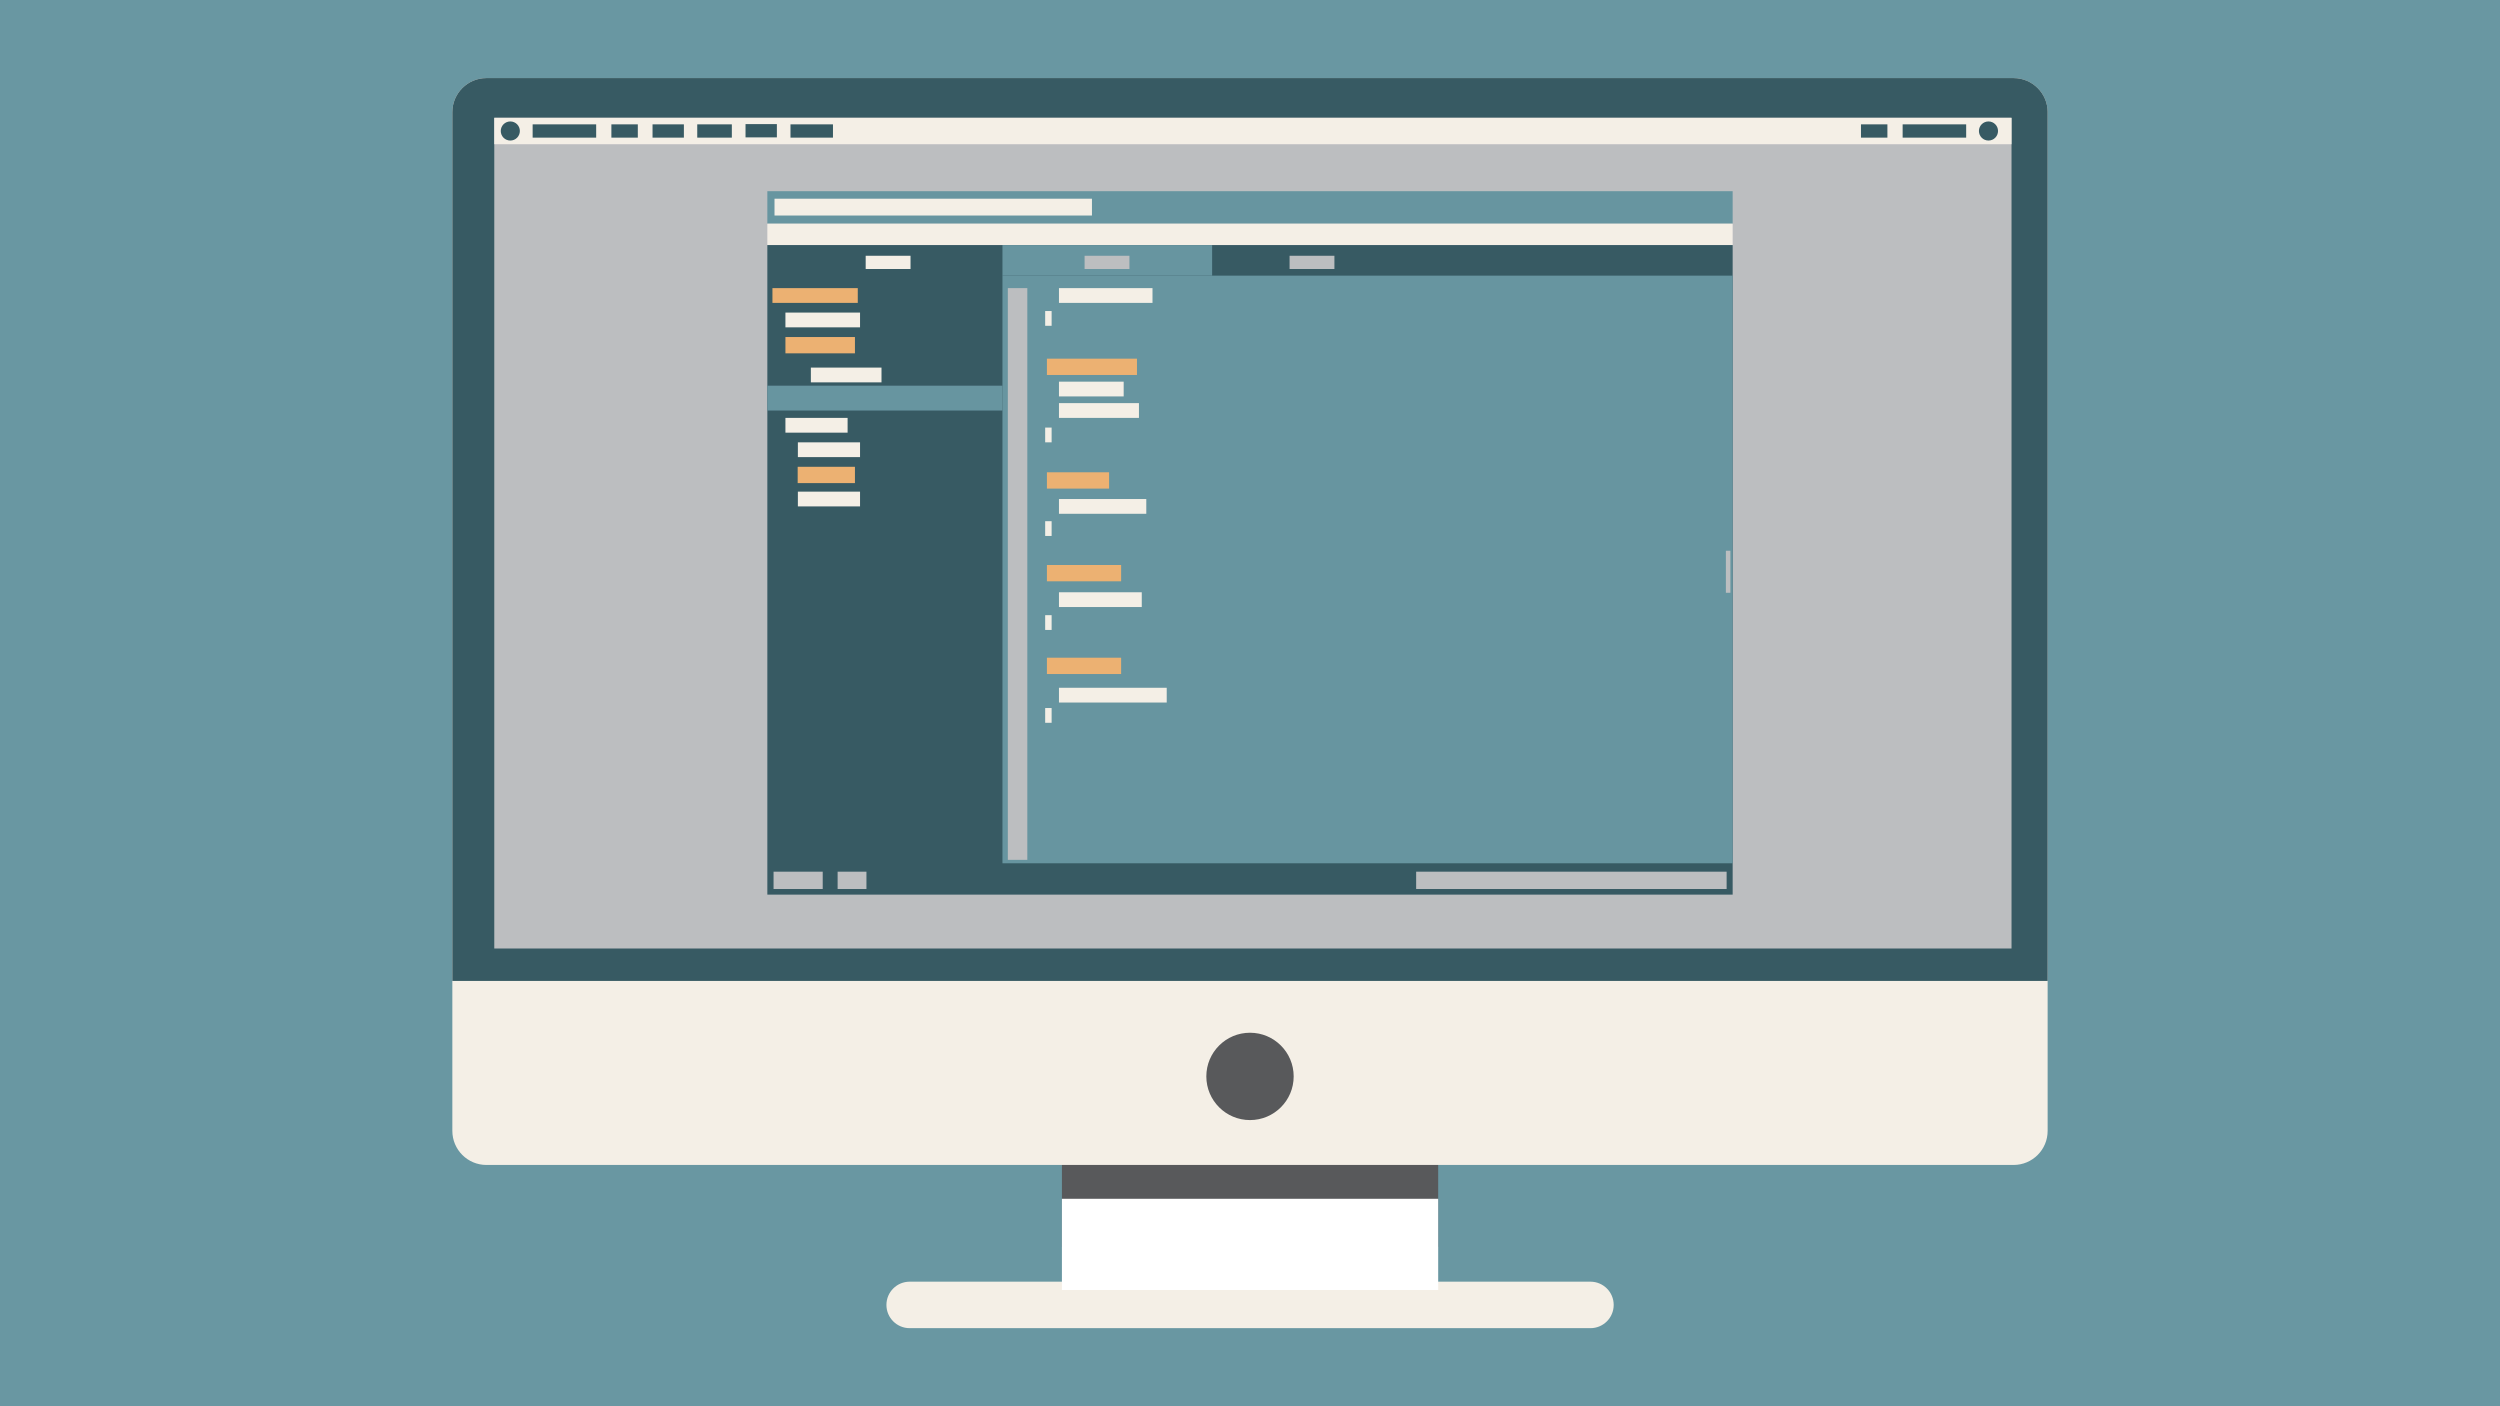 <?xml version="1.0" encoding="utf-8"?>
<!-- Generator: Adobe Illustrator 24.2.3, SVG Export Plug-In . SVG Version: 6.00 Build 0)  -->
<svg version="1.1" id="Layer_1" xmlns="http://www.w3.org/2000/svg" xmlns:xlink="http://www.w3.org/1999/xlink" x="0px" y="0px"
	 viewBox="0 0 1280 720" style="enable-background:new 0 0 1280 720;" xml:space="preserve">
<style type="text/css">
	.st0{fill:#6997A2;}
	.st1{fill:#58595B;}
	.st2{fill:#F4EFE6;}
	.st3{fill:#375A63;}
	.st4{fill:#BCBEC0;}
	.st5{fill:#FFFFFF;}
	.st6{fill:#6795A0;}
	.st7{fill:#ECB172;}
</style>
<g id="Layer_1_1_">
	<rect class="st0" width="1280" height="720"/>
	<g>
		<g>
			<rect x="543.7" y="591.69" class="st1" width="192.65" height="46.7"/>
			<path class="st2" d="M1030.94,596.46H249.06c-9.64,0-17.46-7.82-17.46-17.46V57.44c0-9.64,7.82-17.46,17.46-17.46h781.87
				c9.64,0,17.46,7.82,17.46,17.46V579C1048.4,588.64,1040.58,596.46,1030.94,596.46z"/>
			<g>
				<path class="st3" d="M1048.4,57.44c0-9.64-7.82-17.46-17.46-17.46H249.06c-9.64,0-17.46,7.82-17.46,17.46v444.81h816.79V57.44
					H1048.4z"/>
			</g>
			<rect x="253.07" y="60.31" class="st4" width="776.83" height="425.32"/>
			<path class="st2" d="M814.31,680.02H465.75c-6.57,0-11.9-5.33-11.9-11.9l0,0c0-6.57,5.33-11.9,11.9-11.9h348.56
				c6.57,0,11.9,5.33,11.9,11.9l0,0C826.21,674.7,820.88,680.02,814.31,680.02z"/>
			<rect x="543.7" y="613.78" class="st5" width="192.65" height="46.7"/>
			<rect x="253.07" y="60.31" class="st2" width="776.83" height="13.53"/>
			<circle class="st1" cx="640" cy="551.12" r="22.36"/>
		</g>
		<circle class="st3" cx="261.28" cy="67.07" r="4.89"/>
		<rect x="272.71" y="63.67" class="st3" width="32.53" height="6.8"/>
		<rect x="313.03" y="63.67" class="st3" width="13.53" height="6.8"/>
		<circle class="st3" cx="1018.1" cy="67.07" r="4.89"/>
		<rect x="974.15" y="63.67" class="st3" width="32.53" height="6.8"/>
		<rect x="952.82" y="63.67" class="st3" width="13.53" height="6.8"/>
		<rect x="334.1" y="63.67" class="st3" width="16.05" height="6.8"/>
		<rect x="356.99" y="63.67" class="st3" width="17.71" height="6.8"/>
		<rect x="381.71" y="63.54" class="st3" width="16.05" height="6.8"/>
		<rect x="404.73" y="63.67" class="st3" width="21.75" height="6.8"/>
	</g>
</g>
<g id="Layer_2_1_">
	<g>
		<g>
			<rect x="392.88" y="97.89" class="st6" width="494.24" height="16.63"/>
			<rect x="392.88" y="114.52" class="st2" width="494.24" height="10.96"/>
			<rect x="392.88" y="125.48" class="st3" width="494.24" height="332.57"/>
			<rect x="513.26" y="125.48" class="st6" width="107.35" height="15.65"/>
			<rect x="513.26" y="141.13" class="st6" width="373.86" height="300.87"/>
		</g>
		<g>
			<rect x="536.02" y="183.64" class="st7" width="46.11" height="8.35"/>
			<rect x="408.41" y="239" class="st7" width="29.32" height="8.35"/>
			<rect x="536.02" y="241.81" class="st7" width="31.83" height="8.35"/>
			<rect x="536.02" y="289.28" class="st7" width="38" height="8.35"/>
			<rect x="536.02" y="336.75" class="st7" width="38" height="8.35"/>
			<rect x="542.19" y="352.14" class="st2" width="55.17" height="7.56"/>
			<rect x="542.19" y="303.24" class="st2" width="42.39" height="7.56"/>
			<rect x="542.19" y="255.5" class="st2" width="44.71" height="7.56"/>
			<rect x="542.19" y="206.4" class="st2" width="40.95" height="7.56"/>
			<rect x="542.19" y="147.52" class="st2" width="47.89" height="7.56"/>
			<rect x="408.51" y="226.48" class="st2" width="31.83" height="7.56"/>
			<rect x="408.51" y="251.72" class="st2" width="31.83" height="7.56"/>
			<rect x="402.14" y="213.96" class="st2" width="31.83" height="7.56"/>
			<rect x="402.14" y="172.56" class="st7" width="35.59" height="8.35"/>
			<rect x="415.45" y="200.69" class="st7" width="35.59" height="8.35"/>
			<rect x="402.14" y="160.04" class="st2" width="38.2" height="7.56"/>
			<rect x="415.16" y="188.21" class="st2" width="36.17" height="7.56"/>
			<rect x="395.49" y="147.52" class="st7" width="43.69" height="7.56"/>
			<rect x="535.13" y="159.25" class="st2" width="3.3" height="7.56"/>
			<rect x="535.13" y="218.92" class="st2" width="3.3" height="7.56"/>
			<rect x="535.13" y="266.85" class="st2" width="3.3" height="7.56"/>
			<rect x="535.13" y="314.97" class="st2" width="3.3" height="7.56"/>
			<rect x="535.13" y="362.51" class="st2" width="3.3" height="7.56"/>
			<rect x="542.19" y="195.41" class="st2" width="33.13" height="7.56"/>
			<rect x="392.88" y="197.47" class="st6" width="120.38" height="12.72"/>
			<rect x="516.01" y="147.52" class="st4" width="9.98" height="292.72"/>
			<rect x="555.31" y="130.95" class="st4" width="22.96" height="6.78"/>
			<rect x="443.23" y="130.95" class="st2" width="22.96" height="6.78"/>
			<rect x="660.26" y="130.95" class="st4" width="22.96" height="6.78"/>
			<rect x="396.55" y="101.74" class="st2" width="162.53" height="8.61"/>
		</g>
		<rect x="883.65" y="281.98" class="st4" width="2.31" height="21.52"/>
		<rect x="725.07" y="446.3" class="st4" width="158.96" height="8.87"/>
		<rect x="396.06" y="446.3" class="st4" width="25.17" height="8.87"/>
		<rect x="428.86" y="446.3" class="st4" width="14.76" height="8.87"/>
	</g>
</g>
</svg>
